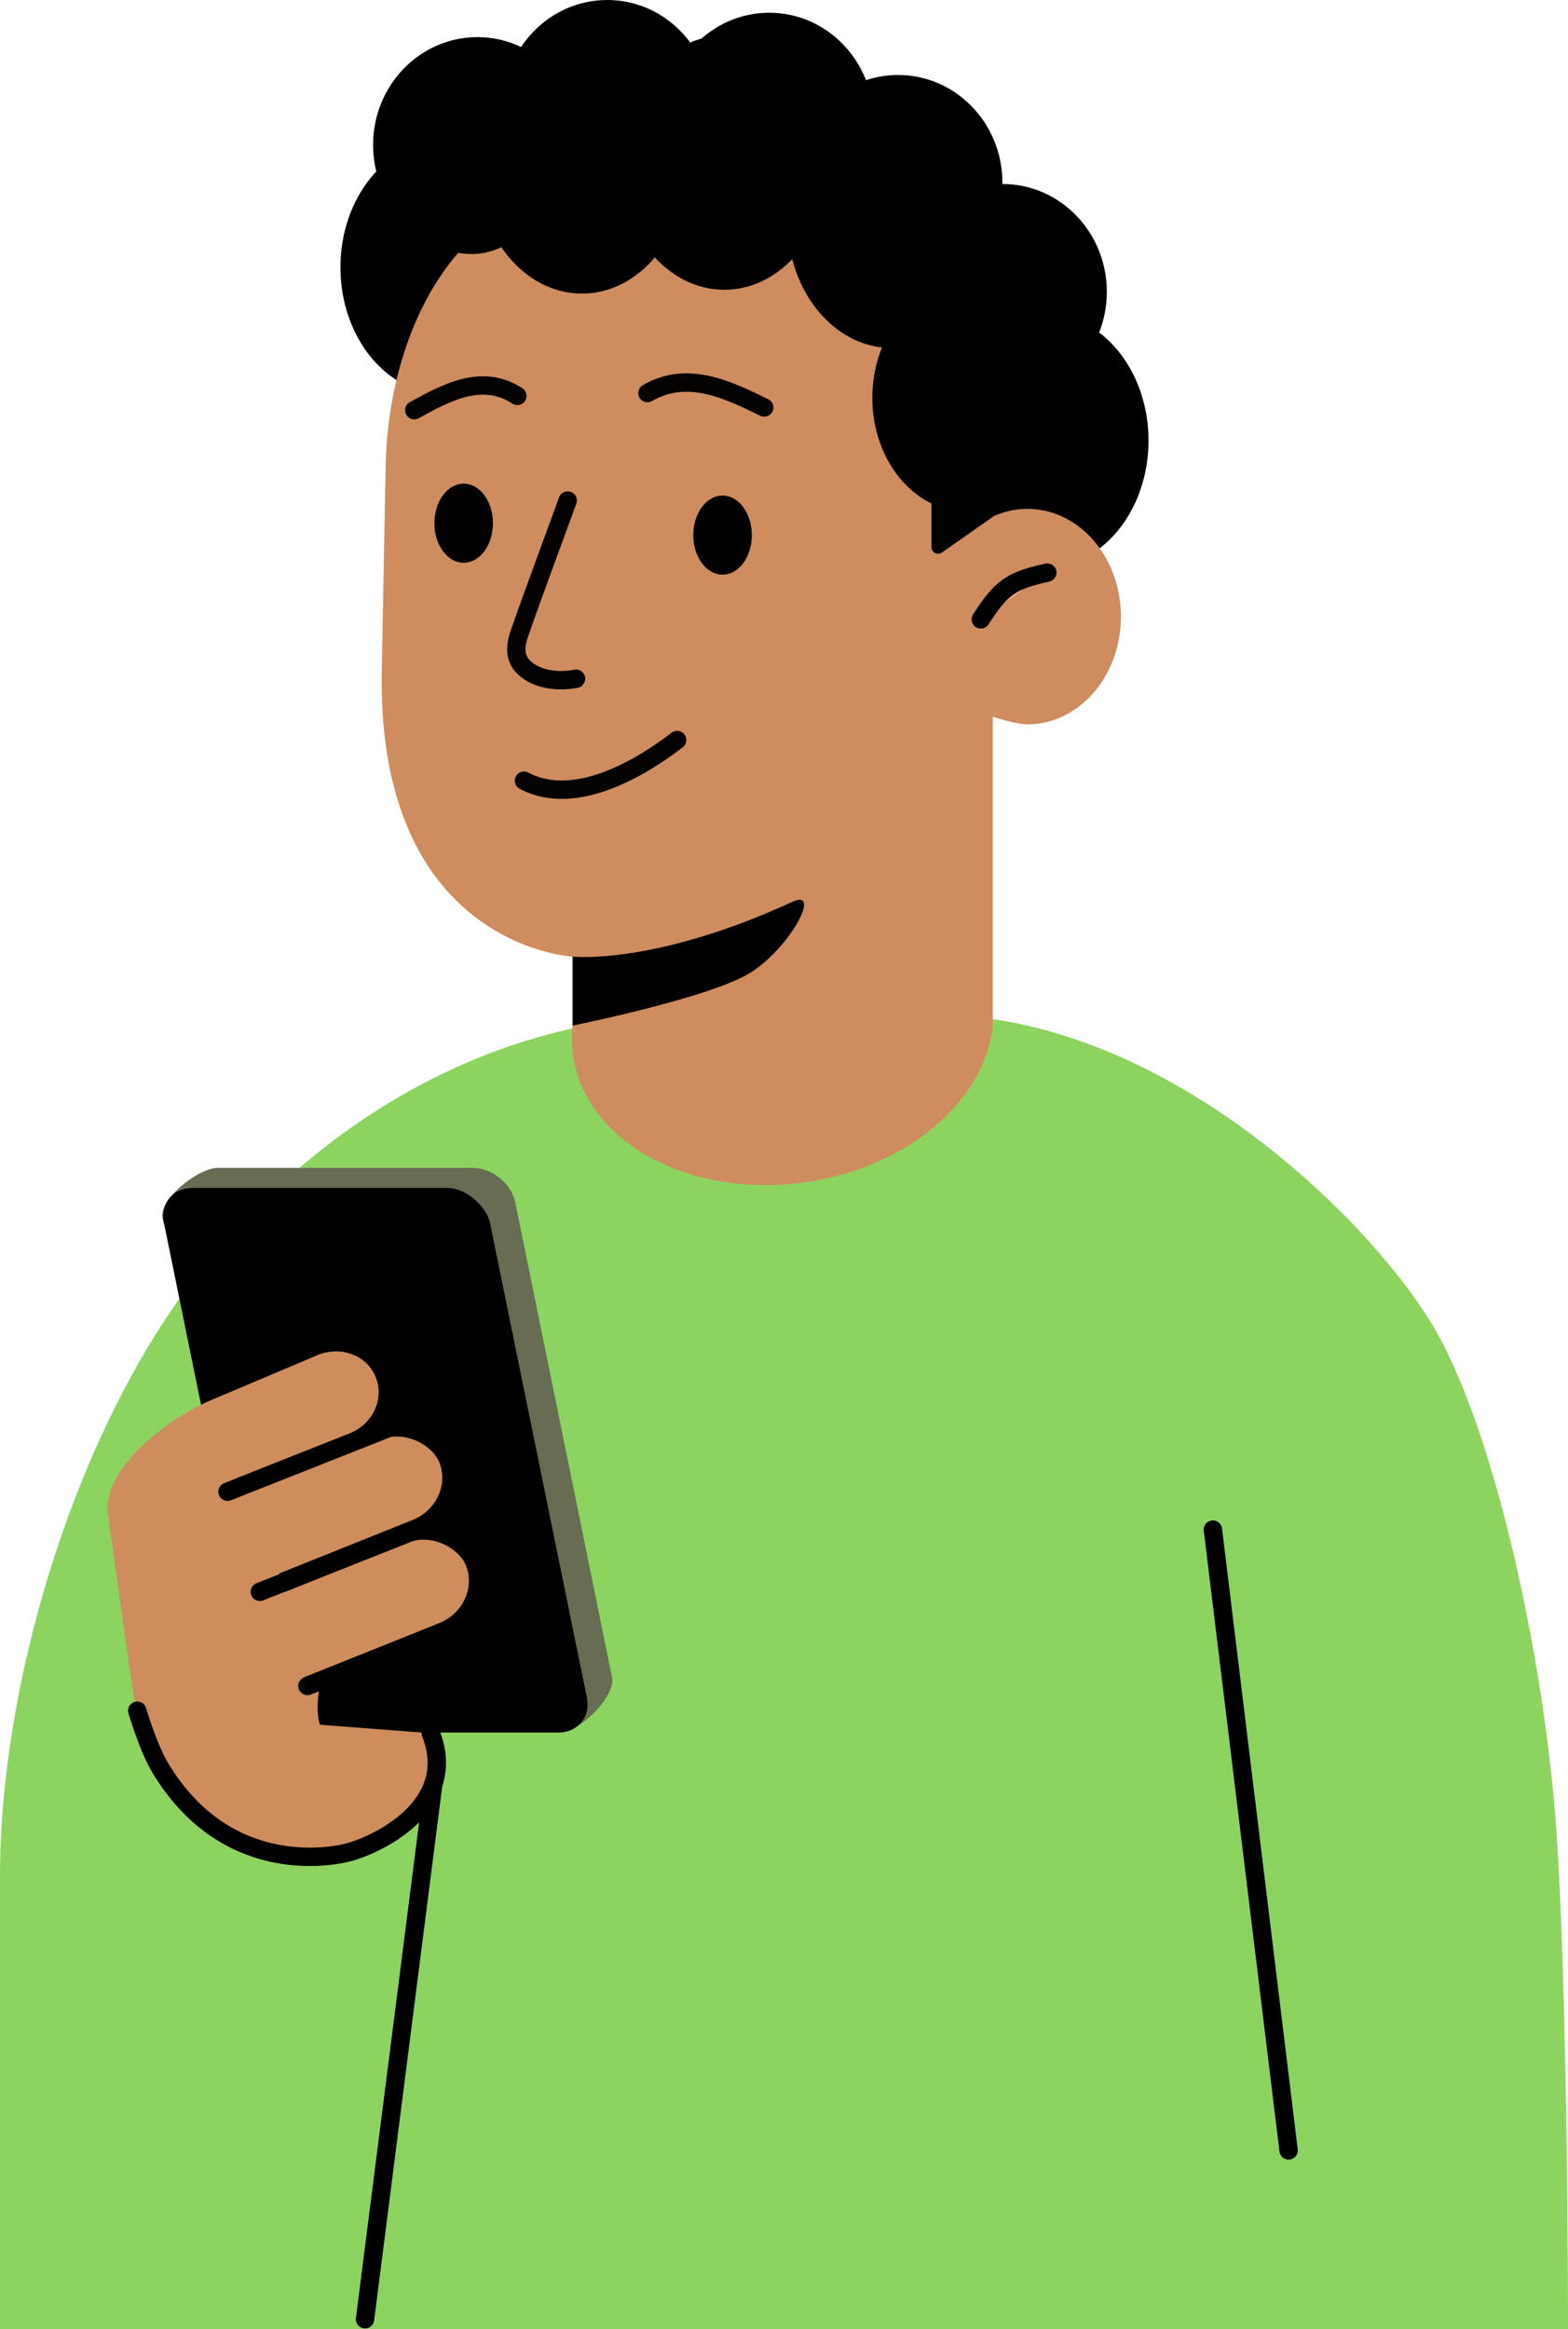 <?xml version="1.0" encoding="UTF-8" standalone="no"?>
<!-- Created with Inkscape (http://www.inkscape.org/) -->

<svg
   width="128.032mm"
   height="190.167mm"
   viewBox="0 0 128.032 190.167"
   version="1.1"
   id="svg1"
   xmlns="http://www.w3.org/2000/svg"
   xmlns:svg="http://www.w3.org/2000/svg">
  <defs
     id="defs1" />
  <g
     id="layer1"
     transform="translate(-44.021,-53.416)">
    <ellipse
       style="display:inline;fill:#000000;stroke-width:3.175;stroke-linecap:round;stroke-linejoin:round"
       id="path1"
       cx="103.142"
       cy="69.346"
       rx="7.409"
       ry="7.658" />
    <ellipse
       style="display:inline;fill:#000000;stroke-width:3.175;stroke-linecap:round;stroke-linejoin:round"
       id="path1-8"
       cx="91.634"
       cy="69.567"
       rx="7.409"
       ry="7.658" />
    <ellipse
       style="display:inline;fill:#000000;stroke-width:3.65;stroke-linecap:round;stroke-linejoin:round"
       id="path1-2"
       cx="83.001"
       cy="65.251"
       rx="8.517"
       ry="8.804" />
    <ellipse
       style="display:inline;fill:#000000;stroke-width:3.65;stroke-linecap:round;stroke-linejoin:round"
       id="path1-2-7"
       cx="93.605"
       cy="62.22"
       rx="8.517"
       ry="8.804" />
    <ellipse
       style="display:inline;fill:#000000;stroke-width:3.65;stroke-linecap:round;stroke-linejoin:round"
       id="path1-2-4"
       cx="106.834"
       cy="63.26"
       rx="8.517"
       ry="8.804" />
    <ellipse
       style="display:inline;fill:#000000;stroke-width:3.65;stroke-linecap:round;stroke-linejoin:round"
       id="path1-2-5"
       cx="117.355"
       cy="68.342"
       rx="8.517"
       ry="8.804" />
    <ellipse
       style="display:inline;fill:#000000;stroke-width:3.65;stroke-linecap:round;stroke-linejoin:round"
       id="path1-2-2"
       cx="125.88"
       cy="77.243"
       rx="8.517"
       ry="8.804" />
    <ellipse
       style="display:inline;fill:#000000;stroke-width:3.65;stroke-linecap:round;stroke-linejoin:round"
       id="path1-2-2-2"
       cx="123.74"
       cy="87.388"
       rx="8.517"
       ry="8.804" />
    <ellipse
       style="display:inline;fill:#000000;stroke-width:3.65;stroke-linecap:round;stroke-linejoin:round"
       id="path1-2-2-1"
       cx="122.91"
       cy="85.781"
       rx="8.517"
       ry="8.804" />
    <ellipse
       style="display:inline;fill:#000000;stroke-width:3.963;stroke-linecap:round;stroke-linejoin:round"
       id="path1-2-58"
       cx="116.824"
       cy="71.056"
       rx="8.517"
       ry="10.38" />
    <ellipse
       style="display:inline;fill:#000000;stroke-width:3.963;stroke-linecap:round;stroke-linejoin:round"
       id="path1-2-58-0"
       cx="80.336"
       cy="75.246"
       rx="8.517"
       ry="10.38" />
    <ellipse
       style="display:inline;fill:#000000;stroke-width:3.963;stroke-linecap:round;stroke-linejoin:round"
       id="path1-2-58-00"
       cx="129.284"
       cy="89.389"
       rx="8.517"
       ry="10.38" />
    <path
       d="m 100.991,136.265 c -15.781,0 -30.023,7.84 -40.32,20.551 -10.297,12.71 -16.649,33.705 -16.649,49.768 0,16.063 0,37 0,37 h 128.032 c 0,0 -0.003,-28.341 -1.012,-41.557 -1.01,-13.216 -4.941,-31.959 -10.125,-40.545 -5.184,-8.586 -21.893,-25.217 -40.655,-25.217 z"
       style="display:inline;fill:#8dd35f;stroke-width:3.139;stroke-linecap:round;stroke-linejoin:round"
       id="path11" />
    <path
       id="rect31"
       style="display:inline;fill:#cf8c5e;fill-opacity:1;stroke:none;stroke-width:1.308"
       d="m 90.664,69.43 c -8.397,0 -14.926,9.883 -15.157,22.155 l -0.312,16.575 c -0.423,22.525 15.576,23.362 15.576,23.362 v 5.63 a 12.925,17.286 82.017 0 0 15.765,13.022 12.925,17.286 82.017 0 0 18.547,-13.022 v -25.224 c 0,0 1.861,0.627 2.831,0.627 4.216,-1e-4 7.633,-3.938 7.633,-8.795 -7e-5,-4.857 -3.417,-8.795 -7.633,-8.795 -0.935,-1e-4 -1.862,0.198 -2.735,0.584 v -3.964 c 0,-12.274 -6.76,-22.155 -15.157,-22.155 z" />
    <path
       id="path38"
       style="display:inline;fill:#000000;fill-opacity:1;stroke:none;stroke-width:1.054"
       d="m 90.773,131.522 c 0,0 6.684,0.721 17.954,-4.479 2.402,-1.108 -0.135,3.635 -3.324,5.723 -3.189,2.088 -14.63,4.386 -14.63,4.386 z" />
    <path
       style="display:inline;fill:none;fill-opacity:1;stroke:#000000;stroke-width:1.5;stroke-linecap:round;stroke-linejoin:round;stroke-dasharray:none;stroke-opacity:0.982"
       d="m 90.375,94.284 c 0,0 -3.287,8.94 -3.649,10.02 -0.362,1.08 -1.216,2.732 0.424,3.893 1.64,1.161 3.904,0.634 3.904,0.634"
       id="path31" />
    <path
       id="path32"
       style="display:inline;stroke-width:1.5;stroke-linecap:round;stroke-linejoin:round;stroke-dasharray:none;stroke-opacity:0.73"
       d="m 84.27,96.134 a 2.389,3.229 0 0 1 -2.389,3.229 2.389,3.229 0 0 1 -2.389,-3.229 2.389,3.229 0 0 1 2.389,-3.229 2.389,3.229 0 0 1 2.389,3.229 z" />
    <path
       id="ellipse32"
       style="display:inline;stroke-width:1.5;stroke-linecap:round;stroke-linejoin:round;stroke-dasharray:none;stroke-opacity:0.73"
       d="m 105.411,97.106 a 2.389,3.229 0 0 1 -2.389,3.229 2.389,3.229 0 0 1 -2.389,-3.229 2.389,3.229 0 0 1 2.389,-3.229 2.389,3.229 0 0 1 2.389,3.229 z" />
    <path
       style="display:inline;fill:none;fill-opacity:1;stroke:#000000;stroke-width:1.5;stroke-linecap:round;stroke-linejoin:round;stroke-dasharray:none;stroke-opacity:0.977"
       d="m 86.806,117.159 c 4.233,2.232 9.686,-1.157 12.504,-3.322"
       id="path33" />
    <path
       style="display:inline;fill:none;fill-opacity:1;stroke:#000000;stroke-width:1.5;stroke-linecap:round;stroke-linejoin:round;stroke-dasharray:none;stroke-opacity:0.977"
       d="m 96.889,85.509 c 3.221,-1.864 6.467,-0.331 9.535,1.177"
       id="path39" />
    <path
       style="display:inline;fill:none;fill-opacity:1;stroke:#000000;stroke-width:1.5;stroke-linecap:round;stroke-linejoin:round;stroke-dasharray:none;stroke-opacity:0.977"
       d="m 86.263,85.739 c -2.856,-1.85 -5.728,-0.318 -8.417,1.168"
       id="path39-5" />
    <path
       style="fill:#f3ac86;fill-opacity:1;stroke:#000000;stroke-width:1.5;stroke-linecap:round;stroke-linejoin:round;stroke-dasharray:none;stroke-opacity:1"
       d="m 129.538,100.166 c -2.92,0.643 -3.756,1.197 -5.431,3.821"
       id="path3" />
    <ellipse
       style="display:inline;fill:#000000;stroke-width:3.963;stroke-linecap:round;stroke-linejoin:round"
       id="path1-2-58-06"
       cx="116.834"
       cy="71.45"
       rx="8.517"
       ry="10.38" />
    <ellipse
       style="display:inline;fill:#000000;stroke-width:3.963;stroke-linecap:round;stroke-linejoin:round"
       id="path1-2-58-06-1"
       cx="103.167"
       cy="66.694"
       rx="8.517"
       ry="10.38" />
    <ellipse
       style="display:inline;fill:#000000;stroke-width:3.963;stroke-linecap:round;stroke-linejoin:round"
       id="path1-2-58-06-1-9"
       cx="91.54"
       cy="67.006"
       rx="8.517"
       ry="10.38" />
    <ellipse
       style="display:inline;fill:#000000;stroke-width:3.299;stroke-linecap:round;stroke-linejoin:round"
       id="path1-2-58-06-1-9-0"
       cx="82.494"
       cy="65.425"
       rx="7.018"
       ry="8.731" />
    <path
       id="path1-2-58-06-1-9-7"
       style="display:inline;stroke:none;stroke-width:3.576;stroke-linecap:round;stroke-linejoin:round"
       d="m 191.474,84.855 c 0,5.141 -3.462,9.309 -7.732,9.309 -4.27,10e-7 -7.732,-4.168 -7.732,-9.309 0,-5.141 3.462,-9.309 7.732,-9.309 4.27,5e-6 7.732,4.168 7.732,9.309 z"
       transform="translate(-60.761,1.042)" />
    <path
       id="rect3"
       style="stroke:none;stroke-width:1.5;stroke-linecap:round;stroke-linejoin:round"
       d="m 180.842,93.045 5.325,-0.114 -0.225,1.576 -4.256,2.984 a 0.536,0.536 27.48 0 1 -0.844,-0.439 z"
       transform="translate(-60.761,1.042)" />
    <g
       id="g51"
       style="display:inline"
       transform="matrix(1.04,0,0,1.04,-66.279,-5.866)">
      <path
         id="rect67-3-9"
         style="display:inline;fill:#676c53;stroke-width:0.105;stroke-linecap:round;stroke-linejoin:round"
         d="m 123.165,148.688 h 19.991 c 1.554,0 3.055,1.226 3.365,2.748 l 7.589,37.25 c 0.31,1.523 -2.662,4.437 -4.21,4.303 l -18.025,-1.555 c -1.548,-0.134 -2.961,-1.248 -3.365,-2.748 l -9.681,-35.978 c -0.404,-1.501 2.784,-4.021 4.338,-4.021 z" />
      <rect
         style="display:inline;fill:#000000;fill-opacity:1;stroke:none;stroke-width:0.106;stroke-linecap:round;stroke-linejoin:round;stroke-dasharray:none;stroke-opacity:1"
         id="rect67-3"
         width="25.6"
         height="43.625"
         x="87.703"
         y="153.33"
         transform="matrix(1,0,0.2,0.98,0,0)"
         ry="2.805" />
    </g>
    <path
       id="path73"
       style="fill:#cf8c5d;fill-opacity:1;stroke-width:1.5;stroke-linecap:round;stroke-linejoin:round"
       d="m 132.206,162.709 c -0.476,0.001 -0.964,0.091 -1.44,0.28 l -8.684,3.674 c -3.634,1.537 -8.861,5.538 -8.487,9.234 0.11,1.092 0.287,2.177 0.423,3.144 l 1.451,10.299 c 1.14,8.097 5.677,14.76 12.729,14.76 6.986,0 11.498,-5.198 9.497,-10.207 0,0 -4.394,0.006 -5.914,0 -1.52,-0.006 -0.965,-3.431 -0.965,-3.431 l -1.205,-1.136 c 0,0 -1.375,-9.645 -5.485,-16.266 l 9.18,-3.643 c 1.904,-0.756 2.871,-2.798 2.168,-4.579 -0.528,-1.336 -1.84,-2.134 -3.267,-2.131 z"
       transform="translate(-60.761,1.042)" />
    <rect
       style="fill:#cf8c5d;fill-opacity:1;stroke:none;stroke-width:0.122;stroke-linecap:round;stroke-linejoin:round;stroke-dasharray:none;stroke-opacity:0.977"
       id="rect14-4-0-3"
       width="20.981"
       height="7.059"
       x="-9.496"
       y="186.707"
       rx="3.748"
       ry="3.985"
       transform="matrix(0.928,-0.372,0.364,0.931,0,0)" />
    <rect
       style="fill:#cf8c5d;fill-opacity:1;stroke:none;stroke-width:0.122;stroke-linecap:round;stroke-linejoin:round;stroke-dasharray:none;stroke-opacity:0.977"
       id="rect14-4-0-3-5-0"
       width="20.981"
       height="7.059"
       x="-10.537"
       y="195.334"
       rx="3.748"
       ry="3.985"
       transform="matrix(0.928,-0.372,0.364,0.931,0,0)" />
    <g
       id="path51"
       style="fill:#cf8c5e;fill-opacity:1"
       transform="translate(-60.761,1.042)">
      <path
         style="baseline-shift:baseline;display:inline;overflow:visible;vector-effect:none;fill:#000000;stroke-linecap:round;stroke-linejoin:round;enable-background:accumulate;stop-color:#000000;stop-opacity:1"
         d="m 142.064,165.957 -18.975,7.512 a 0.75,0.75 0 0 0 -0.422,0.975 0.75,0.75 0 0 0 0.973,0.422 l 18.977,-7.514 a 0.75,0.75 0 0 0 0.42,-0.973 0.75,0.75 0 0 0 -0.973,-0.422 z"
         id="path58" />
    </g>
    <g
       id="path51-0"
       style="fill:#cf8c5e;fill-opacity:1"
       transform="translate(-56.346,-0.71)">
      <path
         style="baseline-shift:baseline;display:inline;overflow:visible;vector-effect:none;fill:#000000;stroke-linecap:round;stroke-linejoin:round;enable-background:accumulate;stop-color:#000000;stop-opacity:1"
         d="m 140.282,175.882 -18.977,7.512 a 0.75,0.75 0 0 0 -0.42,0.973 0.75,0.75 0 0 0 0.973,0.422 l 18.975,-7.512 a 0.75,0.75 0 0 0 0.422,-0.975 0.75,0.75 0 0 0 -0.973,-0.42 z"
         id="path60" />
    </g>
    <path
       style="fill:#cf8c5d;fill-opacity:1;stroke:#000000;stroke-width:1.5;stroke-linecap:round;stroke-linejoin:round;stroke-dasharray:none;stroke-opacity:1"
       d="m 79.194,194.929 c 2.414,6.05 -4.652,9.257 -6.959,9.784 -1.618,0.369 -9.874,1.752 -15.126,-6.951 -0.982,-1.628 -1.882,-4.678 -1.882,-4.678"
       id="path75" />
    <path
       style="fill:#cf8c5d;fill-opacity:1;stroke:#000000;stroke-width:1.5;stroke-linecap:round;stroke-linejoin:round;stroke-dasharray:none;stroke-opacity:1"
       d="m 79.394,199.104 -5.567,43.669"
       id="path76" />
    <path
       style="fill:#cf8c5d;fill-opacity:1;stroke:#000000;stroke-width:1.5;stroke-linecap:round;stroke-linejoin:round;stroke-dasharray:none;stroke-opacity:1"
       d="m 143.058,178.301 6.181,50.687"
       id="path77" />
    <path
       id="path74"
       style="baseline-shift:baseline;display:inline;overflow:visible;vector-effect:none;fill:#000000;fill-opacity:1;stroke-linecap:round;stroke-linejoin:round;enable-background:accumulate;stop-color:#000000"
       d="m 88.117,182.804 c -0.098,0 -0.197,0.014 -0.294,0.053 l -8.901,3.524 -10.074,3.988 h -5.1e-4 c -0.386,0.152 -0.575,0.589 -0.422,0.975 0.153,0.385 0.589,0.574 0.975,0.42 l 10.008,-3.962 8.966,-3.55 c 0.385,-0.152 0.574,-0.587 0.422,-0.973 -0.114,-0.29 -0.388,-0.468 -0.681,-0.475 z" />
  </g>
</svg>
